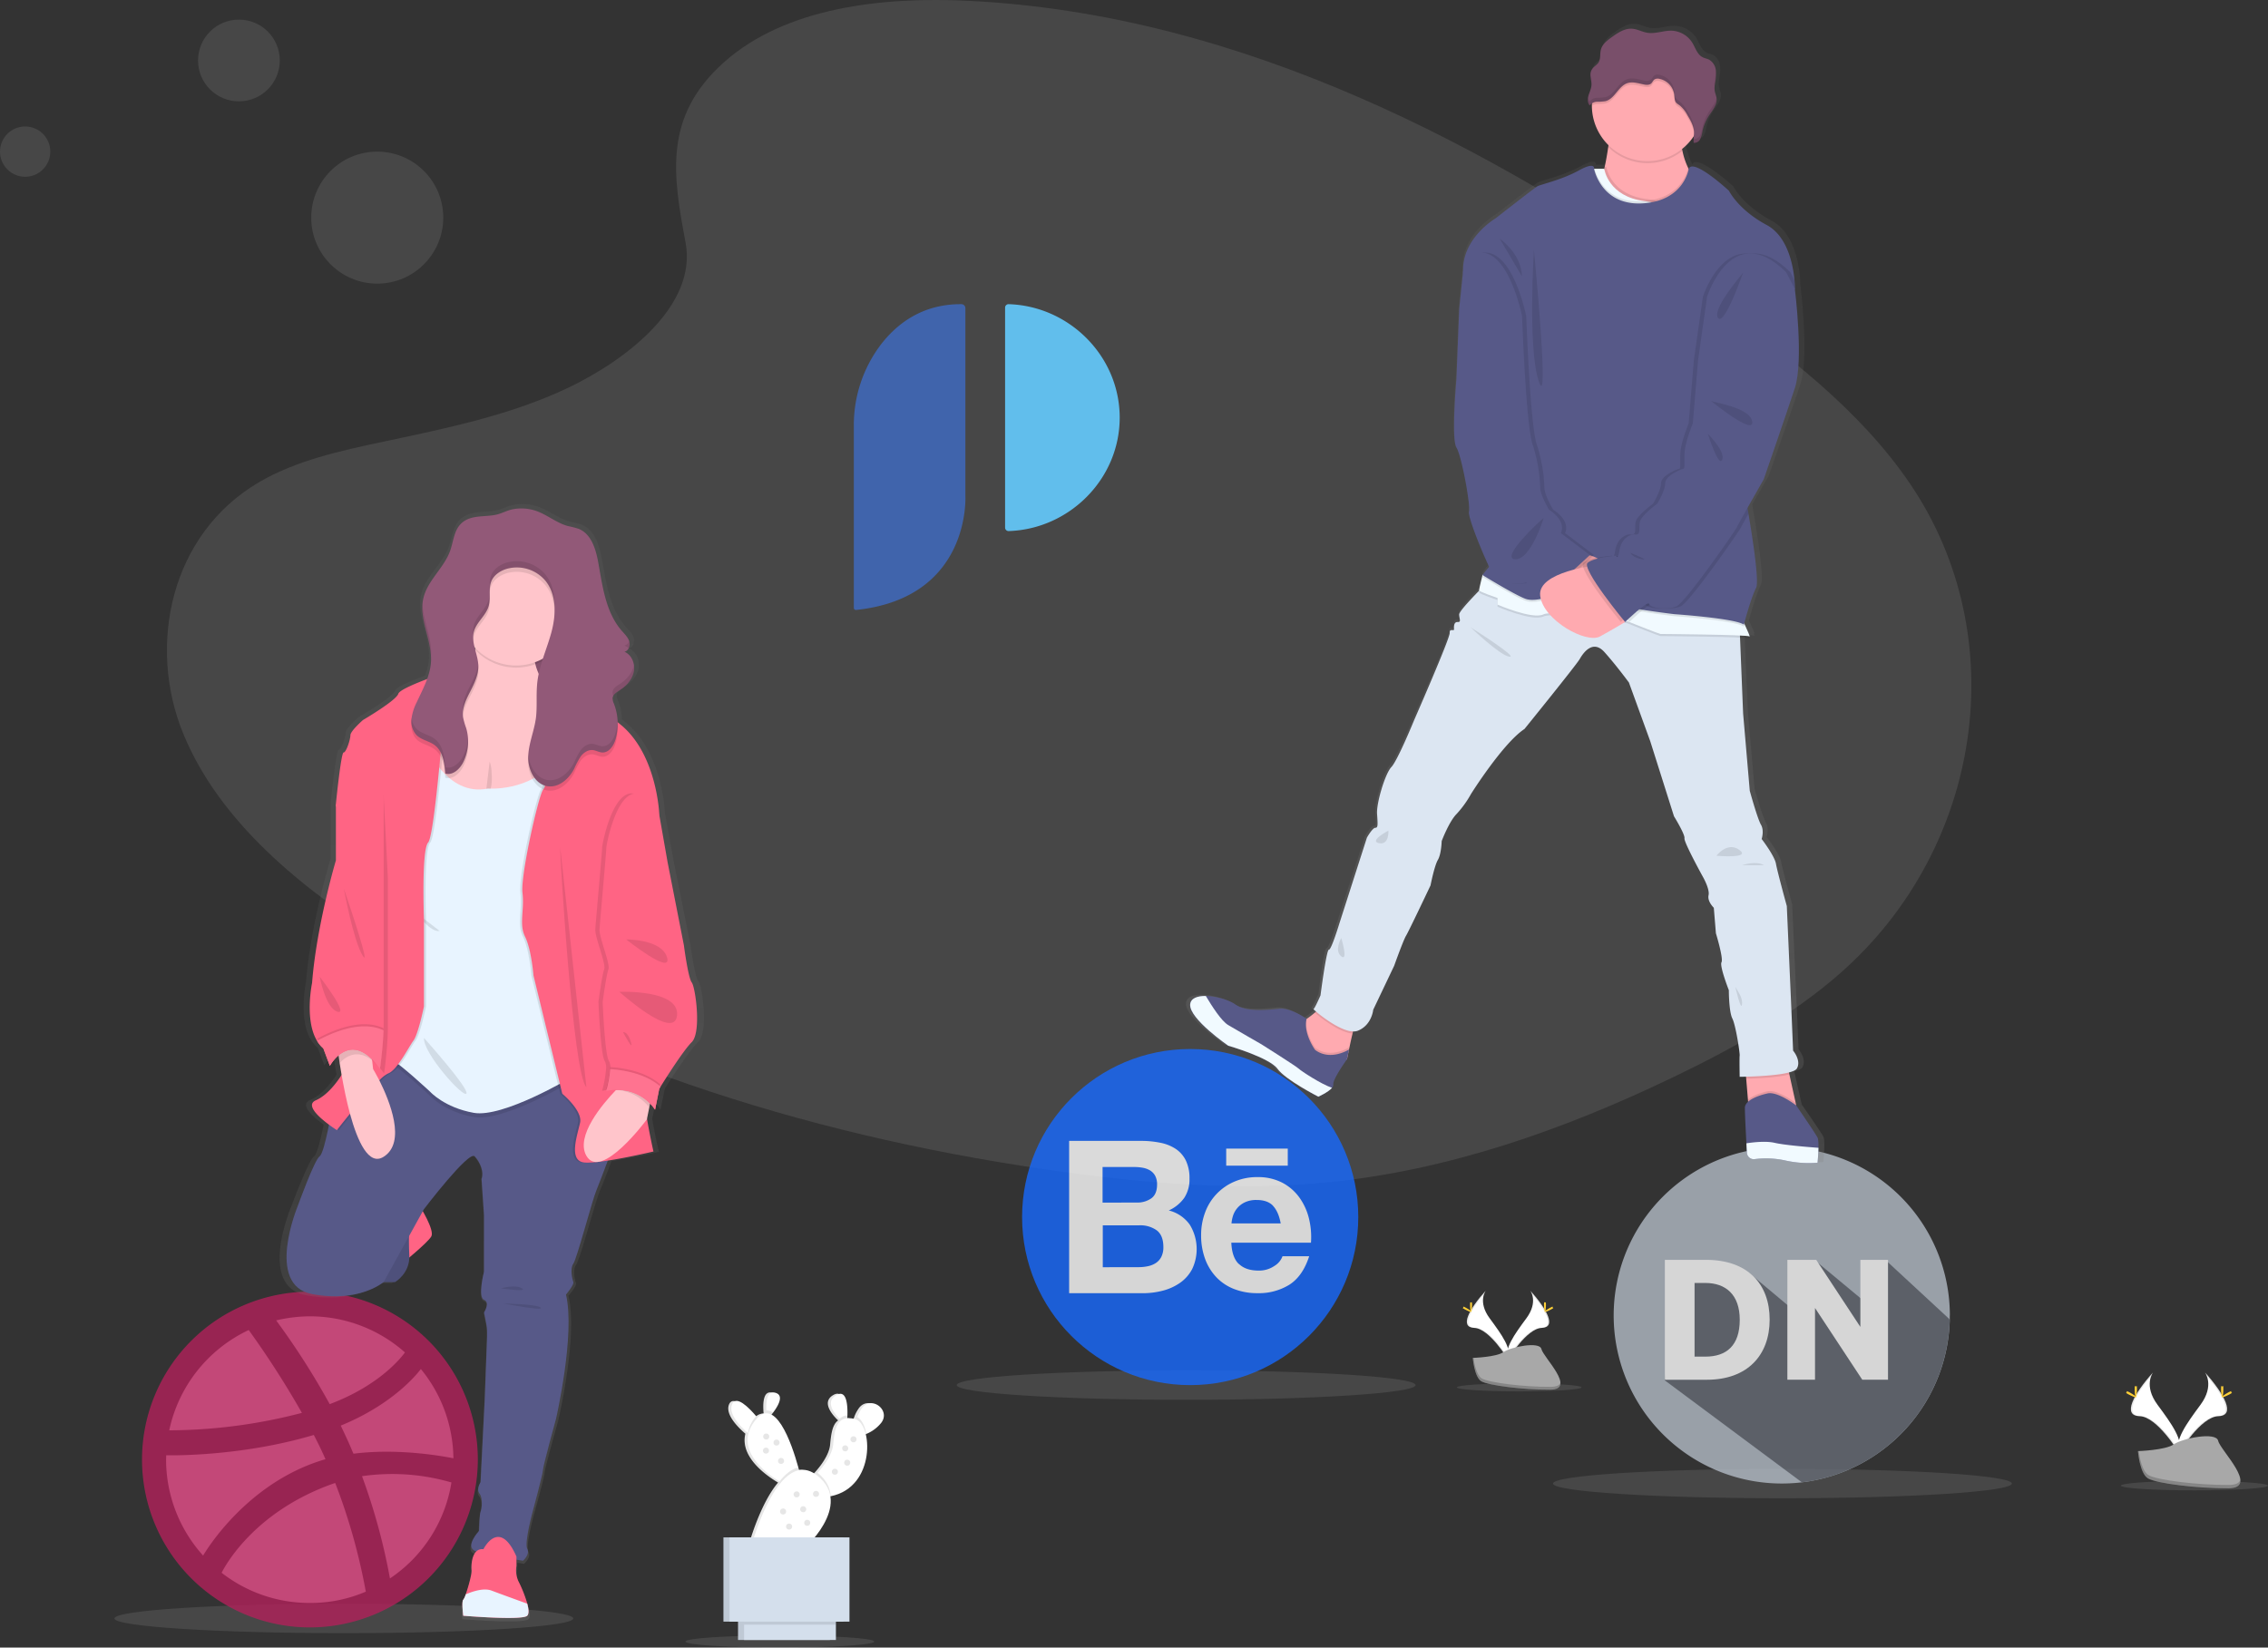 <svg id="fa60aa3c-ac5a-409e-a10f-995c3361be0f" data-name="Layer 1" xmlns="http://www.w3.org/2000/svg" xmlns:xlink="http://www.w3.org/1999/xlink" width="1082.11" height="786.29" viewBox="0 0 1082.11 786.29"><rect x="0" y="0" width="1082.11" height="786.29" fill="#333333" stroke="none"/><defs><linearGradient id="07756d6b-d697-4796-9cb8-0fec65eafa70" x1="293.6" y1="830.63" x2="293.6" y2="297.37" gradientUnits="userSpaceOnUse"><stop offset="0" stop-color="gray" stop-opacity="0.25"/><stop offset="0.54" stop-color="gray" stop-opacity="0.12"/><stop offset="1" stop-color="gray" stop-opacity="0.1"/></linearGradient><linearGradient id="a0f1360f-e8eb-433a-a965-b39294bc38a0" x1="777.12" y1="611.55" x2="777.12" y2="68.19" xlink:href="#07756d6b-d697-4796-9cb8-0fec65eafa70"/></defs><title>design community</title><path d="M404.43,86.52c29.22-26,75.07-31.33,116.8-29.26C652.32,63.77,770.65,127.06,873,198.65c37.06,25.91,73.54,53.84,97.59,89.53,49,72.64,34.44,173.29-33.64,233.13-23.17,20.37-51.25,36-80.08,49.81-51.26,24.61-106.57,44.36-164.74,50-41.49,4-83.49.75-124.73-4.84C452.17,600.63,339.06,566.07,244.26,507c-41.58-25.94-80.78-58.17-97.92-100.13s-6.17-95.11,36.29-119.94c17.56-10.27,38.56-14.91,59.11-19.26,30.26-6.41,61-12.73,88.31-25.76,28.2-13.46,61.59-39.5,56-69.29C380.07,140.6,375.26,112.52,404.43,86.52Z" transform="translate(-58.95 -56.86)" fill="#ffffff" opacity="0.1"/><ellipse cx="850.44" cy="707.99" rx="109.46" ry="7.02" fill="#ffffff" opacity="0.1"/><ellipse cx="565.93" cy="661.01" rx="109.46" ry="7.02" fill="#ffffff" opacity="0.1"/><ellipse cx="164.07" cy="772.37" rx="109.46" ry="7.02" fill="#ffffff" opacity="0.1"/><ellipse cx="372.07" cy="783.4" rx="45.04" ry="2.89" fill="#ffffff" opacity="0.1"/><ellipse cx="1047" cy="708.99" rx="35.1" ry="2.25" fill="#ffffff" opacity="0.1"/><ellipse cx="724.85" cy="662.1" rx="29.76" ry="1.91" fill="#ffffff" opacity="0.1"/><path d="M1111,711.85s4.7,6.15-2.16,15.43-12.54,17.11-10.25,22.89c0,0,10.37-17.23,18.8-17.47S1120.29,722.22,1111,711.85Z" transform="translate(-58.95 -56.86)" fill="#ffffff"/><path d="M1111,711.85a7.76,7.76,0,0,1,1,1.93c8.23,9.67,12.61,18.69,4.7,18.92-7.37.21-16.21,13.39-18.33,16.72a6.59,6.59,0,0,0,.25.75s10.37-17.23,18.8-17.47S1120.29,722.22,1111,711.85Z" transform="translate(-58.95 -56.86)" opacity="0.1"/><path d="M1119.75,719.68c0,2.17-.24,3.92-.54,3.92s-.54-1.75-.54-3.92.3-1.14.6-1.14S1119.75,717.52,1119.75,719.68Z" transform="translate(-58.95 -56.86)" fill="#ffd037"/><path d="M1122.75,722.27c-1.9,1-3.55,1.66-3.7,1.4s1.28-1.32,3.18-2.36,1.15-.28,1.29,0S1124.65,721.23,1122.75,722.27Z" transform="translate(-58.95 -56.86)" fill="#ffd037"/><path d="M1086.19,711.85s-4.7,6.15,2.17,15.43,12.53,17.11,10.24,22.89c0,0-10.36-17.23-18.8-17.47S1076.91,722.22,1086.19,711.85Z" transform="translate(-58.95 -56.86)" fill="#ffffff"/><path d="M1086.19,711.85a7.57,7.57,0,0,0-1,1.93c-8.23,9.67-12.62,18.69-4.71,18.92,7.37.21,16.22,13.39,18.33,16.72a6.59,6.59,0,0,1-.25.75s-10.36-17.23-18.8-17.47S1076.91,722.22,1086.19,711.85Z" transform="translate(-58.95 -56.86)" opacity="0.1"/><path d="M1077.45,719.68c0,2.17.24,3.92.54,3.92s.55-1.75.55-3.92-.31-1.14-.61-1.14S1077.45,717.52,1077.45,719.68Z" transform="translate(-58.95 -56.86)" fill="#ffd037"/><path d="M1074.45,722.27c1.9,1,3.56,1.66,3.7,1.4s-1.28-1.32-3.18-2.36-1.15-.28-1.29,0S1072.55,721.23,1074.45,722.27Z" transform="translate(-58.95 -56.86)" fill="#ffd037"/><path d="M1079,749.37s13.14-.4,17.1-3.22,20.21-6.19,21.2-1.67,19.74,22.49,4.91,22.61-34.47-2.31-38.43-4.71S1079,749.37,1079,749.37Z" transform="translate(-58.95 -56.86)" fill="#a8a8a8"/><path d="M1122.42,765.52c-14.83.12-34.47-2.31-38.42-4.72-3-1.83-4.21-8.41-4.61-11.45l-.44,0s.83,10.6,4.78,13,23.59,4.83,38.43,4.71c4.28,0,5.76-1.55,5.68-3.81C1127.24,764.64,1125.61,765.49,1122.42,765.52Z" transform="translate(-58.95 -56.86)" opacity="0.2"/><path d="M789.08,672.79s4,5.25-1.86,13.19-10.72,14.64-8.76,19.59c0,0,8.86-14.74,16.08-15S797,681.65,789.08,672.79Z" transform="translate(-58.95 -56.86)" fill="#ffffff"/><path d="M789.08,672.79a6.61,6.61,0,0,1,.82,1.65c7,8.27,10.79,16,4,16.18-6.3.18-13.87,11.46-15.68,14.31a5.39,5.39,0,0,0,.22.64s8.86-14.74,16.08-15S797,681.65,789.08,672.79Z" transform="translate(-58.95 -56.86)" opacity="0.1"/><path d="M796.55,679.49c0,1.85-.21,3.35-.46,3.35s-.47-1.5-.47-3.35.26-1,.52-1S796.55,677.64,796.55,679.49Z" transform="translate(-58.95 -56.86)" fill="#ffd037"/><path d="M799.12,681.7c-1.63.88-3,1.42-3.17,1.19s1.1-1.12,2.72-2,1-.24,1.11,0S800.74,680.81,799.12,681.7Z" transform="translate(-58.95 -56.86)" fill="#ffd037"/><path d="M767.84,672.79s-4,5.25,1.85,13.19,10.73,14.64,8.77,19.59c0,0-8.87-14.74-16.09-15S759.9,681.65,767.84,672.79Z" transform="translate(-58.95 -56.86)" fill="#ffffff"/><path d="M767.84,672.79a6.4,6.4,0,0,0-.83,1.65c-7,8.27-10.79,16-4,16.18,6.31.18,13.87,11.46,15.68,14.31-.06.21-.13.43-.21.64,0,0-8.87-14.74-16.09-15S759.9,681.65,767.84,672.79Z" transform="translate(-58.95 -56.86)" opacity="0.1"/><path d="M760.36,679.49c0,1.85.21,3.35.47,3.35s.46-1.5.46-3.35-.26-1-.52-1S760.36,677.64,760.36,679.49Z" transform="translate(-58.95 -56.86)" fill="#ffd037"/><path d="M757.8,681.7c1.62.88,3,1.42,3.16,1.19s-1.09-1.12-2.72-2-1-.24-1.11,0S756.17,680.81,757.8,681.7Z" transform="translate(-58.95 -56.86)" fill="#ffd037"/><path d="M761.64,704.89s11.24-.35,14.63-2.76,17.3-5.3,18.14-1.43,16.89,19.25,4.2,19.35-29.49-2-32.87-4S761.64,704.89,761.64,704.89Z" transform="translate(-58.95 -56.86)" fill="#a8a8a8"/><path d="M798.84,718.7c-12.7.11-29.5-2-32.88-4-2.57-1.57-3.6-7.2-3.94-9.8l-.38,0s.71,9.06,4.1,11.12,20.18,4.14,32.87,4c3.66,0,4.93-1.33,4.86-3.26C803,718,801.56,718.68,798.84,718.7Z" transform="translate(-58.95 -56.86)" opacity="0.2"/><g opacity="0.8"><path d="M206.73,678.63a74.78,74.78,0,1,1-74.81,74.8A74.75,74.75,0,0,1,206.73,678.63Z" transform="translate(-58.95 -56.86)" fill="#e74d89"/><path d="M206.73,833.51a80.11,80.11,0,1,1,80.2-80.14,80.21,80.21,0,0,1-80.2,80.14Zm67.61-69.17a100.91,100.91,0,0,0-42.67-3A292,292,0,0,1,245,810.14,68.06,68.06,0,0,0,274.34,764.34Zm-40.85,52.12a285.28,285.28,0,0,0-14.6-51.87,1.26,1.26,0,0,1-.44.12c-38.66,13.47-52.51,40.23-53.76,42.73a68.24,68.24,0,0,0,42,14.41,66.81,66.81,0,0,0,26.76-5.39Zm-77.63-17.23c1.56-2.63,20.36-33.7,55.7-45.17.87-.31,1.81-.56,2.69-.81-1.69-3.89-3.57-7.77-5.58-11.59-34.2,10.21-67.41,9.77-70.42,9.71,0,.69-.06,1.38-.06,2.06a68.4,68.4,0,0,0,17.67,45.8Zm-16.17-59.77A253.2,253.2,0,0,0,203,731.13a438.41,438.41,0,0,0-25.38-39.54A68.66,68.66,0,0,0,139.69,739.46Zm51-52.5a359.84,359.84,0,0,1,25.57,40c24.37-9.14,34.64-22.93,35.9-24.68a68.29,68.29,0,0,0-45.43-17.23A71.19,71.19,0,0,0,190.69,687Zm69.05,23.24c-1.44,1.95-12.91,16.67-38.22,27,1.56,3.26,3.13,6.58,4.57,9.9.5,1.19,1,2.38,1.51,3.51,22.8-2.89,45.42,1.75,47.68,2.19a68.22,68.22,0,0,0-15.54-42.61Z" transform="translate(-58.95 -56.86)" fill="#b2215a"/></g><path d="M392.18,525.16c-1.81-2.27-3.87-17.88-3.87-17.88l-8-39.78-4.14-22.92s-1-28.95-19.12-43.31l-1.41-1.11c0-.26,0-.51,0-.77v0h0a26.26,26.26,0,0,0-1.81-8.15,5.78,5.78,0,0,1-.65-2.73,2.78,2.78,0,0,1,.36-1.06h0a8.9,8.9,0,0,1,3.26-2.74c3.29-2,6.09-5.15,6.85-8.88a2.17,2.17,0,0,1,0-.25c0-.16,0-.33.07-.5s0-.18,0-.28a4.53,4.53,0,0,0,0-.52v-.22c0-.2,0-.41,0-.62a.57.57,0,0,1,0-.13c0-.23-.05-.47-.09-.7v-.05h0a8.09,8.09,0,0,0-4.64-6.28,3,3,0,0,0,2.05-1.71h0a3.94,3.94,0,0,0,.29-.77v0a3.9,3.9,0,0,0,.13-.76s0-.08,0-.12a4.85,4.85,0,0,0,0-.66c0-.07,0-.14,0-.21a4.4,4.4,0,0,0-.14-.65,1,1,0,0,0,0-.17l-.06-.14h0c-.67-1.92-2.26-3.4-3.63-4.94-7.9-8.85-9.43-21.3-11.58-32.84-1.19-6.4-3.44-13.69-9.64-16.12a48,48,0,0,0-5.34-1.36c-5.5-1.46-10-5.3-15.38-7.18a23.22,23.22,0,0,0-11.31-.95c-2.89.48-5.31,1.9-8.1,2.57-6,1.47-13.28-.17-18,4.68-3.31,3.37-3.57,8.51-5.2,12.9C270,326,262,331.93,259.93,340.4c-1.33,5.46.05,11,1.5,16.49a60.32,60.32,0,0,1,2.2,11.3,25.49,25.49,0,0,1,0,2.9,28.16,28.16,0,0,1-1.89,8.22c-6.76,2.5-13.75,5.45-14.27,7.11-1,3.27-17.32,12.59-17.32,12.59s-6.2,5.29-6.2,7.3-2.06,8.31-3.36,8.31-3.87,25.43-3.87,25.43v26.44s-9.55,31.22-11.75,58.92c0,0-3.86,17.69,2.44,27.84a14.2,14.2,0,0,0,3.11,3.63l3.22,8.41a19.87,19.87,0,0,1,4.26-5c.16,1.05.34,2.28.56,3.65.27,1.72.59,3.67,1,5.76-2,3.13-6.83,9.68-12.63,12.13-5.36,2.26,1.62,8.24,6.44,11.73-1.28,6.37-3.13,14.19-4.63,15.21-2.59,1.76-10.85,23.92-10.85,23.92s-16.27,38,7.11,42.3,35.3-5.79,35.3-5.79h5.6s6.81-3.84,7-11.78c3.81-3.14,9.66-8.12,10.85-10.13s-2.09-8.55-4.17-12.12l.55-1s22.23-28.45,25.07-25.43,4.65,7.8,3.36,10.83L289.78,637v27.19s-3.19,12.34,0,13.6,0,6,0,6,1.19,5.54,1.41,7.3a67.44,67.44,0,0,1,0,6.8l-1.07,27.2-2.07,40.28s-2.32,3.28-.51,5.54,1,7.56.51,8.56-.77,9.32-.77,9.32-7.5,7.8-1.55,9.82l.23.07c-2.46,2.28-2.49,7.41-2.3,9s-1.58,8-2.91,11.63a9,9,0,0,1-1.22,2.59c-.91.64,0,7.69,0,7.69s29.06,2.39,31.52,0c1-.93.75-3.19.05-5.8a60,60,0,0,0-4.44-10.95c-1.69-3.14-.9-7.17-.9-7.17v-3c1.95.31,3.22.49,3.22.49s3.62-3,2.07-5.79S313.89,779,313.89,779s4.91-17.63,4.91-19.39,6.46-24.67,6.46-24.67,9.56-40.54,4.91-59.68c0,0,4.13-4.78,3.61-6s-1.72-6.55.05-8.81,9.26-30.47,11.33-35.25c.95-2.21,3.33-8.31,5.61-14.26,10.29-1.54,22.55-4.38,22.55-4.38s-1.83-7.79-3.19-15.75l1.12-5.47.4-1.89a17.7,17.7,0,0,1,2.45,3l2.06-10.07s.23-.35.62-1c2.41-3.77,11.19-17.32,15.4-21.43C397.09,549.08,394,527.42,392.18,525.16Z" transform="translate(-58.95 -56.86)" fill="url(#07756d6b-d697-4796-9cb8-0fec65eafa70)"/><rect x="242.04" y="299.83" width="28.5" height="32" fill="#925978"/><rect x="242.04" y="299.83" width="28.5" height="32" opacity="0.1"/><path d="M259.23,632.44s7.25,11.5,5.5,14.5S251,659.69,251,659.69l-3.54-24Z" transform="translate(-58.95 -56.86)" fill="#ff6484"/><path d="M236.73,669.44l5.29-.75h5.42s7.2-4.14,6.79-12.75,0-17,0-17Z" transform="translate(-58.95 -56.86)" fill="#575988"/><path d="M236.73,669.44l5.29-.75h5.42s7.2-4.14,6.79-12.75,0-17,0-17Z" transform="translate(-58.95 -56.86)" opacity="0.1"/><path d="M247.44,552.19l-30,33s-3.5,21.75-6,23.5S201,632.44,201,632.44s-15.73,37.75,6.88,42S242,668.69,242,668.69l19.2-34.75s21.51-28.25,24.26-25.25,4.5,7.75,3.25,10.75l1.17,17.25v27s-3.08,12.25,0,13.5,0,6,0,6,1.16,5.5,1.37,7.25,0,6.75,0,6.75l-1,27-2,40s-2.25,3.25-.5,5.5,1,7.5.5,8.5-.75,9.25-.75,9.25-7.25,7.75-1.5,9.75,22.5,4.5,22.5,4.5,3.5-3,2-5.75,2.75-18.25,2.75-18.25,4.75-17.5,4.75-19.25,6.25-24.5,6.25-24.5,9.25-40.25,4.75-59.25c0,0,4-4.75,3.5-6s-1.67-6.5,0-8.75,9-30.25,11-35S354,597.19,354,597.19v-42.5Z" transform="translate(-58.95 -56.86)" fill="#575988"/><path d="M337,401.44l-17.26,32.61-4.55,8.58-.69,1.31L270,445.69s-1.27-2.81-3.07-7.17c-3.11-7.55-7.81-19.77-10.18-30.08a61.86,61.86,0,0,1-1.3-7.49c-.66-6.24.34-10.69,4.34-11.07a7.84,7.84,0,0,1,3,.31,22.72,22.72,0,0,0,8.58.83c10.56-1.28,13.65-12.43,14.17-22.91,0-.74.07-1.48.08-2.21,0-2.27,0-4.47-.15-6.49a91,91,0,0,0-1.18-10.22,43.42,43.42,0,0,1,8.26-3.05c8.44-2.16,20.33-2.1,20.49,15.3a55.79,55.79,0,0,0,1.14,11.48,25.91,25.91,0,0,0,2.15,6.21c2.93,5.63,7,6.24,8.91,6.17a5,5,0,0,0,1.05-.11Z" transform="translate(-58.95 -56.86)" fill="#ffc5cb"/><path d="M292.58,420.32a16.78,16.78,0,0,1,.93,5.51,25,25,0,0,1-.14,5.93,8.41,8.41,0,0,1-2.78,5.13" transform="translate(-58.95 -56.86)" opacity="0.1"/><circle cx="246.22" cy="291.85" r="26.75" opacity="0.1"/><path d="M331.91,347.71a26.74,26.74,0,0,1-46.35,18.19,9.32,9.32,0,0,1-.66-.75,26.74,26.74,0,1,1,47-17.44Z" transform="translate(-58.95 -56.86)" fill="#ffc5cb"/><path d="M262.23,414.44s9.5,24.75,29.5,20.75c0,0,20.19,1.58,31.75-13.25s12.25,85,12.25,85l-4.5,66.25S299,592.44,285,589.94s-20.75-10-20.75-10-14.75-13.75-18.75-15.5,1.75-87,1.75-87l4.75-32Z" transform="translate(-58.95 -56.86)" opacity="0.1"/><path d="M262.23,412.44s9.5,24.75,29.5,20.75c0,0,20.19,1.58,31.75-13.25s12.25,85,12.25,85l-4.5,66.25S299,590.44,285,587.94s-20.75-10-20.75-10-14.75-13.75-18.75-15.5,1.75-87,1.75-87l4.75-32Z" transform="translate(-58.95 -56.86)" fill="#e8f4ff"/><path d="M261.23,552.19s21.5,24,20.25,26.5S260.73,559.44,261.23,552.19Z" transform="translate(-58.95 -56.86)" opacity="0.1"/><path d="M257.53,492.51s6.87,9.6,11.17,8.6" transform="translate(-58.95 -56.86)" opacity="0.1"/><path d="M272.38,390.19s0,.29-.07.83c-.23,3.07-1.09,14.2-2.25,26.6-.65,7-1.39,14.34-2.15,20.9-1.24,10.67-2.56,19.21-3.68,20.42-3.25,3.5-2,36.5-2,36.5v41.75s-2.74,13.25-5,16.25-7.78,14.25-12.2,15.75a15.47,15.47,0,0,0-4.13,3.29c-4,4-9.66,10.67-14,15.93-3.58,4.39-6.23,7.78-6.23,7.78s-17.5-11-10-14.25c5.61-2.43,10.25-8.93,12.22-12,.67-1,1-1.71,1-1.71a46.31,46.31,0,0,1,1.59-6.88,23.41,23.41,0,0,1,2.77-6,6.84,6.84,0,0,1,4.14-3.13c6.5-1.25,9.75-63,9.75-63l-20-43.64-2-4.36s2.5-25.25,3.75-25.25,3.25-6.25,3.25-8.25,6-7.25,6-7.25S249,391.19,250,387.94c.53-1.71,7.8-4.8,14.57-7.34,6.08-2.28,11.75-4.12,11.75-4.12C279.63,381.52,272.38,390.19,272.38,390.19Z" transform="translate(-58.95 -56.86)" opacity="0.1"/><path d="M271.38,390.19s0,.29-.07.83c-.23,3.07-1.09,14.2-2.25,26.6-.65,7-1.39,14.34-2.15,20.9-1.24,10.67-2.56,19.21-3.68,20.42-3.25,3.5-2,36.5-2,36.5v41.75s-2.74,13.25-5,16.25-7.78,14.25-12.2,15.75a15.47,15.47,0,0,0-4.13,3.29c-4,4-9.66,10.67-14,15.93-3.58,4.39-6.23,7.78-6.23,7.78s-17.5-11-10-14.25c5.61-2.43,10.25-8.93,12.22-12,.67-1,1-1.71,1-1.71a46.31,46.31,0,0,1,1.59-6.88,23.41,23.41,0,0,1,2.77-6,6.84,6.84,0,0,1,4.14-3.13c6.5-1.25,9.75-63,9.75-63l-20-43.64-2-4.36s2.5-25.25,3.75-25.25,3.25-6.25,3.25-8.25,6-7.25,6-7.25S248,391.19,249,387.94c.53-1.71,7.8-4.8,14.57-7.34,6.08-2.28,11.75-4.12,11.75-4.12C278.63,381.52,271.38,390.19,271.38,390.19Z" transform="translate(-58.95 -56.86)" fill="#ff6484"/><path d="M370.82,447.63l-21.59,25.31s18.75,97.25,16.5,101.75a3.89,3.89,0,0,0-.33,1.18,29.88,29.88,0,0,0,.13,7c.26,2.45.66,5.17,1.11,7.88,1.32,7.9,3.09,15.64,3.09,15.64s-25.25,6-33,5.25-3.25-13.25-2-19-8.5-13.8-8.5-13.8l-13.75-56.45s-1-12.5-4-18.5-.25-12.5-1.25-21c-.71-6.06,3.65-27.72,6.94-40.31,1.25-4.79,2.35-8.26,3-9.07a.63.63,0,0,1,.1-.12c2-1.75,0-12,0-12s4.75-27,4.25-29.25c-.28-1.28,1.29-4.42,2.7-6.89,1.07-1.87,2.05-3.36,2.05-3.36s9.67,6.13,26.25,19.53l1.5,1.22c17.5,14.25,18.5,43,18.5,43Z" transform="translate(-58.95 -56.86)" opacity="0.1"/><path d="M371.82,447.63l-21.59,25.31s18.75,97.25,16.5,101.75a3.89,3.89,0,0,0-.33,1.18,29.88,29.88,0,0,0,.13,7c.26,2.45.66,5.17,1.11,7.88,1.32,7.9,3.09,15.64,3.09,15.64s-25.25,6-33,5.25-3.25-13.25-2-19-8.5-13.8-8.5-13.8l-13.75-56.45s-1-12.5-4-18.5-.25-12.5-1.25-21c-.71-6.06,3.65-27.72,6.94-40.31,1.25-4.79,2.35-8.26,3-9.07a.63.63,0,0,1,.1-.12c2-1.75,0-12,0-12s4.75-27,4.25-29.25c-.28-1.28,1.29-4.42,2.7-6.89,1.07-1.87,2.05-3.36,2.05-3.36s9.67,6.13,26.25,19.53l1.5,1.22c17.5,14.25,18.5,43,18.5,43Z" transform="translate(-58.95 -56.86)" fill="#ff6484"/><path d="M326.23,461.19c-.25,2,6,108.25,12.5,114.5Z" transform="translate(-58.95 -56.86)" opacity="0.1"/><path d="M241.94,608.94c-7,4.4-12.34-7.18-16-20.53-1.71-6.27-3-12.93-4-18.51-.37-2.08-.68-4-.94-5.72-.69-4.46-1-7.38-1-7.38l7.36-1.48,8.14-1.63,1,9.19.47,4.17s1.28,2.12,3,5.43C244.8,582.16,253,602.05,241.94,608.94Z" transform="translate(-58.95 -56.86)" fill="#ffc5cb"/><path d="M370.48,576.74l-1.75,8.63-1.09,5.43-.06.27s-21.85,29.62-28.85,17.37c-5.35-9.36,7.7-24.71,14.14-31.42,2-2.08,3.36-3.33,3.36-3.33l10.17,2.18Z" transform="translate(-58.95 -56.86)" fill="#ffc5cb"/><path d="M310.48,827.94c-2.38,2.37-30.5,0-30.5,0s-.88-7,0-7.63a8.79,8.79,0,0,0,1.18-2.58c1.29-3.65,3-10,2.82-11.54-.25-2.12-.12-10.62,5.62-10,0,0,7.5-15.25,15.76,3.5v4.5a12.49,12.49,0,0,0,.87,7.12,60.62,60.62,0,0,1,4.3,10.87C311.21,824.77,311.41,827,310.48,827.94Z" transform="translate(-58.95 -56.86)" fill="#ff6484"/><path d="M310.48,827.94c-2.38,2.37-30.5,0-30.5,0s-.88-7,0-7.63a8.79,8.79,0,0,0,1.18-2.58c3.72-1.59,8.78-3.13,12.32-1.79,4.47,1.7,12.72,4.68,17,6.24C311.21,824.77,311.41,827,310.48,827.94Z" transform="translate(-58.95 -56.86)" fill="#e8f4ff"/><path d="M285.48,368.11c.71,2.86,1.69,5.75,1.73,8.67.06,4-1.67,7.86-3.51,11.46-2.1,4.12-4.47,8.54-3.77,13.11a38.55,38.55,0,0,0,1.49,5.1A22.39,22.39,0,0,1,280,422.57c-1.64,3.31-5,6.51-8.59,5.44-.27-3.53-.71-7.38-2.38-10.39a9.92,9.92,0,0,0-2.67-3.14c-2.6-2-6.19-2.42-8.55-4.68a7.18,7.18,0,0,1-1.11-1.36A10.44,10.44,0,0,1,255.3,402c0-.34.07-.68.13-1a27.06,27.06,0,0,1,2.42-7c.62-1.34,1.27-2.68,1.92-4a63.17,63.17,0,0,0,3.78-9.28c6.08-2.28,11.75-4.12,11.75-4.12,3.33,5-3.92,13.71-3.92,13.71s0,.29-.07.83C281.87,389.74,285,378.59,285.48,368.11Z" transform="translate(-58.95 -56.86)" opacity="0.1"/><path d="M300.46,330.49c-2.92.93-5.71,2.79-7,5.59-1.38,3.1-.67,6.68-1,10.06a12.63,12.63,0,0,1-.42,2.19c-1.24,4.15-5.13,7.08-6.66,11.08-.11.3-.21.6-.3.92a11.71,11.71,0,0,0-.21,4.82,26.73,26.73,0,1,1,33.9,5.58c1.13-3.37,2.32-6.73,3.24-10.17,2.16-8.09,2.53-17.44-2.56-24.09A17.81,17.81,0,0,0,300.46,330.49Z" transform="translate(-58.95 -56.86)" opacity="0.1"/><path d="M352.7,411.46c-.88,3.19-3.12,6.69-6.42,6.54-1.57-.07-3-1-4.57-1.15-2.23-.2-4.34,1.24-5.68,3a40.66,40.66,0,0,0-3.16,5.94c-2.46,4.78-7.28,9.08-12.6,8.33l-.55-.1a8.17,8.17,0,0,1-1.59-.49c-4.77-2-7.35-8.14-7.18-13.57.2-6.19,2.79-12.05,3.64-18.19.79-5.66.07-11.43.68-17.11a41.78,41.78,0,0,1,1-5.56c2.93,5.63,7,6.24,8.91,6.17,1.07-1.87,2.05-3.36,2.05-3.36s9.67,6.13,26.25,19.53A26.72,26.72,0,0,1,352.7,411.46Z" transform="translate(-58.95 -56.86)" opacity="0.1"/><path d="M315,300.77c5.19,1.87,9.56,5.68,14.88,7.13a45.07,45.07,0,0,1,5.17,1.34c6,2.41,8.18,9.65,9.33,16,2.07,11.46,3.56,23.82,11.2,32.61,1.36,1.56,2.94,3.06,3.57,5s-.22,4.62-2.25,5.05c3.48,1.47,5.19,5.77,4.46,9.48s-3.44,6.77-6.63,8.81c-1.49,1-3.29,2-3.49,3.76a5.86,5.86,0,0,0,.63,2.72,26.87,26.87,0,0,1,.85,16.74c-.88,3.18-3.12,6.69-6.42,6.54-1.57-.07-3-1-4.56-1.15-2.24-.2-4.34,1.24-5.69,3a40.16,40.16,0,0,0-3.16,5.94c-2.45,4.78-7.27,9.08-12.6,8.33-6.13-.87-9.51-8-9.32-14.16s2.8-12.05,3.65-18.19c.78-5.66.06-11.43.68-17.11.9-8.32,4.61-16.05,6.77-24.13s2.52-17.44-2.57-24.09a17.8,17.8,0,0,0-19-6c-2.93.93-5.71,2.79-7,5.59-1.68,3.78-.25,8.28-1.43,12.25-1.33,4.46-5.73,7.52-7,12-1.48,5.39,2,10.87,2.1,16.45.06,4-1.67,7.86-3.5,11.46-2.11,4.12-4.48,8.54-3.77,13.11a38.5,38.5,0,0,0,1.48,5.1A22.44,22.44,0,0,1,280,420.57c-1.64,3.31-5.06,6.51-8.59,5.44-.39-4.95-1.09-10.53-5.05-13.53-2.61-2-6.2-2.42-8.56-4.69a9.66,9.66,0,0,1-2.53-7.82,24.46,24.46,0,0,1,2.55-8.06c2.87-6.2,6.36-12.38,6.76-19.2.6-10.29-6-20.43-3.6-30.47,2-8.4,9.76-14.29,12.7-22.41,1.57-4.36,1.82-9.47,5-12.82,4.6-4.81,11.63-3.18,17.45-4.63,2.7-.68,5-2.08,7.84-2.55A21.64,21.64,0,0,1,315,300.77Z" transform="translate(-58.95 -56.86)" fill="#925978"/><path d="M244,514.17s0,22.5,0,32.5c0,1.34,0,2.73-.08,4.13-.34,9-1.71,18.37-1.71,18.37a30.16,30.16,0,0,0-5.72-6.29c-4.79-3.77-8.87-3.29-11.94-1.57a15,15,0,0,0-3.56,2.87c-.69-4.46-1-7.38-1-7.38l7.36-1.48a6.84,6.84,0,0,1,4.14-3.13c6.5-1.25,9.75-63,9.75-63l-20-43.64v-2.13L228,432.67c11.25-9.75,14,4.25,14,4.25s2,38,2,39S244,514.17,244,514.17Z" transform="translate(-58.95 -56.86)" opacity="0.1"/><path d="M242,511.94s0,22.5,0,32.5c0,1.34,0,2.73-.08,4.13-.34,9-1.71,18.37-1.71,18.37-14-19.75-23.88-1.4-23.88-1.4l-3.12-8.35a14.08,14.08,0,0,1-3-3.6c-6.09-10.08-2.36-27.65-2.36-27.65,2.13-27.5,11.37-58.5,11.37-58.5V441.19L226,430.44c11.25-9.75,16,4.25,16,4.25s0,38,0,39S242,511.94,242,511.94Z" transform="translate(-58.95 -56.86)" fill="#ff6484"/><path d="M241.94,547.57c-.34,9-1.71,18.37-1.71,18.37-14-19.75-23.88-1.4-23.88-1.4l-3.12-8.35a14.08,14.08,0,0,1-3-3.6C216.75,549,231.12,542.38,241.94,547.57Z" transform="translate(-58.95 -56.86)" opacity="0.1"/><path d="M241.94,548.57c-.34,9-1.71,18.37-1.71,18.37-14-19.75-23.88-1.4-23.88-1.4l-3.12-8.35a14.08,14.08,0,0,1-3-3.6C216.75,550,231.12,543.38,241.94,548.57Z" transform="translate(-58.95 -56.86)" fill="#ff6484"/><path d="M241.94,548.57c-.34,9-1.71,18.37-1.71,18.37-14-19.75-23.88-1.4-23.88-1.4l-3.12-8.35a14.08,14.08,0,0,1-3-3.6C216.75,550,231.12,543.38,241.94,548.57Z" transform="translate(-58.95 -56.86)" fill="#fff" opacity="0.1"/><path d="M223,480.94s4.5,24.75,9,32S223,480.94,223,480.94Z" transform="translate(-58.95 -56.86)" opacity="0.1"/><path d="M211.48,522.94s2.75,15,8.5,16.75S211.48,522.94,211.48,522.94Z" transform="translate(-58.95 -56.86)" opacity="0.1"/><path d="M366.4,575.87l4.08.87-1.75,8.63a19.89,19.89,0,0,0-2.2-2.45,21.46,21.46,0,0,0-13.66-5.9,26.2,26.2,0,0,0-6.64.42,56.12,56.12,0,0,0,1.88-10.39,6.71,6.71,0,0,0-.63-3.86c-2-2.75-3-28.25-3-28.25s1.75-13,2.75-15.5-4.5-15.28-4.25-19.14,3.25-37.11,3.25-38.86,6.5-36,20-23l5.25,7.25.34,1.94-21.59,25.31s18.75,97.25,16.5,101.75A3.89,3.89,0,0,0,366.4,575.87Z" transform="translate(-58.95 -56.86)" opacity="0.1"/><path d="M389,554.19c-4.08,4.08-12.57,17.54-14.9,21.28l-.6,1-2,10s-7-12-23.25-9a56.12,56.12,0,0,0,1.88-10.39,6.71,6.71,0,0,0-.63-3.86c-2-2.75-3-28.25-3-28.25s1.75-13,2.75-15.5-4.5-15.28-4.25-19.14,3.25-37.11,3.25-38.86,6.5-36,20-23l5.25,7.25,4,22.75,7.75,39.5s2,15.5,3.75,17.75S393.73,549.44,389,554.19Z" transform="translate(-58.95 -56.86)" fill="#ff6484"/><path d="M374.08,574.47l-.6,1-2,10s-7-12-23.25-9a56.12,56.12,0,0,0,1.88-10.39C355.68,566.43,366.9,568,374.08,574.47Z" transform="translate(-58.95 -56.86)" opacity="0.1"/><path d="M374.08,575.47l-.6,1-2,10s-7-12-23.25-9a56.12,56.12,0,0,0,1.88-10.39C355.68,567.43,366.9,569,374.08,575.47Z" transform="translate(-58.95 -56.86)" fill="#ff6484"/><path d="M374.08,575.47l-.6,1-2,10s-7-12-23.25-9a56.12,56.12,0,0,0,1.88-10.39C355.68,567.43,366.9,569,374.08,575.47Z" transform="translate(-58.95 -56.86)" fill="#fff" opacity="0.1"/><path d="M357.73,505.19s17-.21,19.5,8.64S357.73,505.19,357.73,505.19Z" transform="translate(-58.95 -56.86)" opacity="0.1"/><path d="M354.48,530.19s28.75-1.25,27.5,11.25S354.48,530.19,354.48,530.19Z" transform="translate(-58.95 -56.86)" opacity="0.1"/><path d="M356.23,549.44s2.25-.5,3.75,4.75S356.23,549.44,356.23,549.44Z" transform="translate(-58.95 -56.86)" opacity="0.1"/><path d="M298,671.69s6.85-2,10,0S298,671.69,298,671.69Z" transform="translate(-58.95 -56.86)" opacity="0.1"/><path d="M299.23,678.94s16.25.25,17.75,2S299.23,678.94,299.23,678.94Z" transform="translate(-58.95 -56.86)" opacity="0.1"/><g opacity="0.1"><path d="M264.62,369.71c.48-8.18-3.55-16.25-4.05-24.26-.52,8.08,3.58,16.22,4,24.46A1.5,1.5,0,0,0,264.62,369.71Z" transform="translate(-58.95 -56.86)"/><path d="M283.71,383.23c-2.08,4.06-4.4,8.4-3.8,12.91.43-3.43,2.19-6.75,3.8-9.9,1.83-3.6,3.56-7.42,3.51-11.46q0-.66-.09-1.32C286.78,376.88,285.28,380.14,283.71,383.23Z" transform="translate(-58.95 -56.86)"/><path d="M356.88,364.94a6.58,6.58,0,0,1,2,1.32,4.7,4.7,0,0,0,.26-3.36s0-.09-.05-.14A3.07,3.07,0,0,1,356.88,364.94Z" transform="translate(-58.95 -56.86)"/><path d="M280,417.56c-1.64,3.31-5.06,6.51-8.59,5.44-.39-4.95-1.09-10.53-5.05-13.53-2.61-2-6.2-2.42-8.55-4.68a8.79,8.79,0,0,1-2.48-5.3c0,.16-.05.32-.06.48a9.63,9.63,0,0,0,2.54,7.82c2.35,2.27,5.94,2.72,8.55,4.69,4,3,4.66,8.58,5.05,13.53,3.53,1.07,6.95-2.13,8.59-5.44a22.42,22.42,0,0,0,2.21-11.31A22.2,22.2,0,0,1,280,417.56Z" transform="translate(-58.95 -56.86)"/><path d="M361.34,374.42c-.73,3.7-3.44,6.77-6.62,8.81-1.5,1-3.3,2-3.5,3.76a4.35,4.35,0,0,0,.34,2,8.77,8.77,0,0,1,3.16-2.72c3.18-2,5.89-5.11,6.62-8.81a9.1,9.1,0,0,0,0-3.25A2,2,0,0,1,361.34,374.42Z" transform="translate(-58.95 -56.86)"/><path d="M352.7,406.45c-.88,3.18-3.11,6.69-6.42,6.54-1.57-.07-3-1-4.56-1.15-2.24-.2-4.34,1.24-5.69,3a39.67,39.67,0,0,0-3.15,5.94c-2.46,4.78-7.28,9.08-12.6,8.33s-8.73-6.48-9.25-12.09c0,.31-.07.62-.07.94-.2,6.19,3.18,13.29,9.32,14.16,5.32.75,10.14-3.55,12.6-8.33a39.19,39.19,0,0,1,3.15-5.94c1.35-1.79,3.45-3.23,5.69-3,1.56.15,3,1.08,4.56,1.15,3.31.15,5.54-3.36,6.42-6.54a26.38,26.38,0,0,0,.89-8.66A26.4,26.4,0,0,1,352.7,406.45Z" transform="translate(-58.95 -56.86)"/><path d="M319.48,334.47a21,21,0,0,1,4,12c.26-5.44-.76-10.8-4-15.06a17.8,17.8,0,0,0-19-6c-2.93.93-5.71,2.79-7,5.59-1.69,3.78-.26,8.29-1.44,12.25-1.33,4.46-5.73,7.52-7,12a11.48,11.48,0,0,0-.26,4.4,10,10,0,0,1,.26-1.39c1.23-4.48,5.63-7.54,7-12,1.18-4-.25-8.47,1.44-12.25,1.25-2.8,4-4.66,7-5.59A17.8,17.8,0,0,1,319.48,334.47Z" transform="translate(-58.95 -56.86)"/></g><g opacity="0.8"><circle id="c40b9370-e8cf-4f46-b0aa-8f4512275a8b" data-name="background" cx="567.86" cy="580.82" r="80.2" fill="#1769ff"/><path id="2e22f7a4-7c1b-458a-b567-b65e93177032" data-name="behance" d="M603.26,601.33a45.34,45.34,0,0,1,9.47.92,20.33,20.33,0,0,1,7.33,3,14.06,14.06,0,0,1,4.73,5.55,19.38,19.38,0,0,1,1.69,8.56,16,16,0,0,1-2.5,9.16,18.15,18.15,0,0,1-7.38,6,17.51,17.51,0,0,1,10,6.77,22.22,22.22,0,0,1,1.17,21.18,18.42,18.42,0,0,1-5.75,6.56,25.52,25.52,0,0,1-8.25,3.77,37.64,37.64,0,0,1-9.51,1.22H569.06V601.33Zm-2,29.42a11.52,11.52,0,0,0,7-2q2.76-2,2.75-6.62a8.47,8.47,0,0,0-.92-4.17,6.8,6.8,0,0,0-2.44-2.55,10.4,10.4,0,0,0-3.51-1.27,23.74,23.74,0,0,0-4.13-.35h-15v17Zm.92,30.84a21.1,21.1,0,0,0,4.48-.46,10.89,10.89,0,0,0,3.76-1.52,7.69,7.69,0,0,0,2.6-2.9,10.08,10.08,0,0,0,1-4.69c0-3.72-1.05-6.39-3.16-8a13.44,13.44,0,0,0-8.35-2.4h-17.4v20Zm47.9-1.53q3.26,3.16,9.36,3.16A12.91,12.91,0,0,0,667,661a9.08,9.08,0,0,0,3.87-4.63h12.72q-3.06,9.47-9.37,13.54A27.62,27.62,0,0,1,658.9,674a30.07,30.07,0,0,1-11.19-2,23.27,23.27,0,0,1-8.45-5.65,25.39,25.39,0,0,1-5.35-8.75,32.22,32.22,0,0,1-1.88-11.2,30.67,30.67,0,0,1,1.93-11,25.45,25.45,0,0,1,14-14.65,27.18,27.18,0,0,1,10.95-2.14,25.06,25.06,0,0,1,11.71,2.6,23.38,23.38,0,0,1,8.19,7,28.58,28.58,0,0,1,4.63,10,37.19,37.19,0,0,1,1,11.71h-38c.2,4.66,1.39,8.06,3.56,10.15Zm16.34-27.68q-2.6-2.85-7.89-2.85a12.55,12.55,0,0,0-5.75,1.17,10.76,10.76,0,0,0-3.66,2.9,10.64,10.64,0,0,0-1.94,3.66,17,17,0,0,0-.66,3.46H670q-1-5.49-3.62-8.34ZM644,605h29.37v8.15H644Z" transform="translate(-58.95 -56.86)" fill="#fff"/></g><g opacity="0.8"><path d="M989.23,684.65c0,.75,0,1.51,0,2.27a80.22,80.22,0,0,1-70.51,77.35,81.05,81.05,0,0,1-9.65.57,80.2,80.2,0,1,1,80.2-80.19Z" transform="translate(-58.95 -56.86)" fill="#b3bbc6"/><path d="M989.19,686.92a80.22,80.22,0,0,1-70.51,77.35L853.2,715.56l8.18-53,32.38,2L912.18,680l13.1-21.35,22,18.28,11.83,8.47V658.67l29.82,27.6C989,686.49,989.11,686.7,989.19,686.92Z" transform="translate(-58.95 -56.86)" fill="#666c76"/><polygon points="794.25 658.71 794.25 658.71 794.25 658.71 794.25 658.71" fill="#666c76"/><path d="M903.29,686.62c0-17-10.45-28.52-30.35-28.52H853.29v57.22h20.06C892.67,715.32,903.29,703.62,903.29,686.62Zm-14.27.09c0,12.27-6.3,17.58-16.41,17.58h-5.15V669.13h5.15c9.7,0,16.41,5.55,16.41,17.58Zm70.74,28.61V658.1H946.57v32l-21.06-32H911.74v57.21h13.19V681.07l22.55,34.24h12.28Z" transform="translate(-58.95 -56.86)" fill="#fff"/></g><path d="M928.93,599.33c-1-2-10.33-15.38-10.33-15.38h0l-.28-1.2-3.06-13.65-.21-1c2-.51,3.44-1.14,3.89-1.93,2.2-3.85-1.86-8.53-1.86-8.53l-.85-20.24-2.2-49s-4.57-16.4-5.25-20.24-6.94-11.88-6.94-11.88,1.35-4-.34-6.86-5.42-16.23-5.42-16.23l-3.21-37-1.53-36.4a22.74,22.74,0,0,1,4.57.43c.22.18.1-.27-.22-1.08a.64.64,0,0,1,.22.08c.52.42-.87-2.71-2.37-5.9l-.18-.37c.72-2.61,3.7-13.18,5.77-17,1.54-2.82-1.42-22.29-3.68-35.59-.16-.95-.32-1.86-.47-2.74,3.67-6.42,7.88-13.7,7.88-13.7s10.66-30.44,15.06-43.66,0-47.5,0-47.5h0s0-1.68-.24-4.3c-.69-7.08-3.33-20.93-13.47-26.31-13.88-7.36-18.28-16.39-18.28-16.39S868.61,130,866.42,135.29l-.15-.3a34.61,34.61,0,0,1-2.83-8.33c-.06-.3-.11-.6-.16-.89a26.8,26.8,0,0,0,5.7-6.18c0,.44-.07.88-.1,1.32h0c0,.28,0,.56,0,.83v.38a5.07,5.07,0,0,0,0,.55c0,.11,0,.22,0,.33a3.17,3.17,0,0,0,3.15-1.75,12.39,12.39,0,0,0,1.07-3.65,22.49,22.49,0,0,1,3.17-7.56c1.48-2.27,3.46-4.55,3.72-7.14a5.43,5.43,0,0,0,0-1.14c-.13-1.32-.75-2.55-.94-3.86a8.2,8.2,0,0,1,0-2h0c0-.39.09-.78.15-1.16s.16-1,.23-1.56.13-.87.18-1.31v-.05a14.39,14.39,0,0,0,0-3.47,6.71,6.71,0,0,0-3.24-5.22c-1-.51-2.15-.67-3.15-1.18-2.64-1.35-3.48-4.59-5-7.09a12.5,12.5,0,0,0-9.9-5.69c-4-.16-7.92,1.59-11.85,1-2.51-.4-4.82-1.76-7.36-1.94-3.71-.26-7.05,2-10.06,4.17-2.13,1.53-4.4,3.26-5.1,5.78-.56,2.06,0,4.43-1.16,6.23-.75,1.17-2.11,1.84-2.95,3a5,5,0,0,0-1,3.21c0,.1,0,.21,0,.32s0,.36,0,.54c.07.77.21,1.55.34,2.31a2.24,2.24,0,0,1,0,.24v0c.3,2.11-.38,3.59-1.14,5.65a8.65,8.65,0,0,0-.54,2.71s0,.09,0,.14,0,.13,0,.2a5.44,5.44,0,0,0,0,.58v0a3.43,3.43,0,0,0,.9,1.92,3,3,0,0,1,1-1c0,.3,0,.6,0,.91v.06a26.37,26.37,0,0,0,8,18.9c0,.29-.08.59-.12.88-.43,3-1,6.3-1.69,9.46l-.24,1h-5s.85-3.68-7.45.84-18.46,6.69-20,7.52-20.31,15.4-20.31,15.4-16.26,9.36-15.75,25.42v0l-1.86,18-1.35,33.62s-2.54,28.61,0,32.62,6.94,27.77,6.09,30.78c-.61,2.18,5.52,17.5,9.78,26.43a36.23,36.23,0,0,0-3.17,3.84s-1.7,6.7-1.7,7.37c0,0,0,.07.08.11-3.75,3.8-9.73,10.05-9.73,11.43,0,2,1.19,3.75-.67,3.63s-1.92,2.06-1.81,3.39-2.26-.66-2.09,1.84-17.27,41.82-17.27,41.82-7.95,19.24-11,22.42-7.28,17.23-6.94,22.41.51,6.7-.85,6.7-4.06,4.68-4.06,4.68l-13.37,41.15s-3.9,12.71-5.08,12.55S688,531.25,688,531.25s-2.87,6.52-3.38,6.52c-.1,0,.37.47,1.24,1.21l-.58.49a42.44,42.44,0,0,1-3.95,3c-.05,0-7.73-5.33-13-4.83s-16.08,1.83-21.51-2c-3-2.14-9.33-4-14.42-4.08-4.06-.06-7.35,1-7.58,4.08-.51,6.85,18.45,19.74,18.45,19.74s20,5.68,23.87,11S687,579.76,687,579.76s4.81-2.12,6.62-4.25h0a2.1,2.1,0,0,0,.66-1.59c-.34-2.51,6.6-12,6.6-12l1-4.71c.49-2.33,1.11-5.17,1.72-7.66q.12-.51.24-1a5.83,5.83,0,0,0,2.33-.36c6.77-2.67,7.45-10,7.45-10L723.75,517s4.4-12.21,5.75-14.39,11.85-24.08,11.85-24.08,1.86-9.37,3.56-12.21,1.86-9,1.86-9,3.55-9.37,7.28-13.05a49.35,49.35,0,0,0,6.94-9.53s15.4-24.26,25.9-31.11c0,0,25.23-30.78,26.75-33.46s6.26-9.7,12-3.35,11.84,14.56,11.84,14.56l10.34,28.1,11.51,36s5.41,8.69,5.08,10.53,8.8,18.24,8.8,18.24,3.55,6,2.88,9,2.54,6,2.54,6l1,12.21s3.73,12,2.71,13.89,3.56,13.38,3.56,13.38,0,10.2,1.69,13.55S891.34,559,891.17,560s0,10.21,0,10.21,1.19,0,3.08-.06l.08,1,.84,10.07.08.93a4,4,0,0,0-1.55,2.94c0,2.72.4,10.71.74,17,.08,1.67.17,3.21.25,4.5a3.31,3.31,0,0,0,3.7,3.09,44.61,44.61,0,0,1,14.45.54,53.07,53.07,0,0,0,16.08,1.18s.37-3.77.43-7.15C929.4,602.09,929.32,600.1,928.93,599.33Z" transform="translate(-58.95 -56.86)" fill="url(#a0f1360f-e8eb-433a-a965-b39294bc38a0)"/><polygon points="857.03 527.56 834.2 527.56 833.98 524.87 833.15 514.83 832.53 507.23 852.53 507.23 853.75 512.76 856.76 526.36 857.03 527.56" fill="#ffaab0"/><path d="M706.14,544.08c-.43.42-1.14,2.95-1.86,6-1.29,5.36-2.64,12.33-2.64,12.33l-.84.2L683,566.91s-9.33-21.33-5-21.83a11,11,0,0,0,4.23-1.88,40.7,40.7,0,0,0,4.09-3.1c2.37-2,4.18-3.86,4.18-3.86S707.31,542.91,706.14,544.08Z" transform="translate(-58.95 -56.86)" fill="#ffaab0"/><path d="M706.14,544.08c-.43.42-1.14,2.95-1.86,6-6.15-.36-15.45-7.66-18-10,2.37-2,4.18-3.86,4.18-3.86S707.31,542.91,706.14,544.08Z" transform="translate(-58.95 -56.86)" opacity="0.1"/><path d="M912.69,569.61c-5.48,1.48-15.53,1.93-20.6,2.07l-.62-7.6h20Z" transform="translate(-58.95 -56.86)" opacity="0.1"/><path d="M767.64,335.75s-12.5,12.33-12.5,14.33,1.17,3.73-.66,3.62-1.89,2.05-1.78,3.38-2.22-.67-2.06,1.83-17,41.67-17,41.67-7.83,19.17-10.83,22.33-7.17,17.17-6.83,22.34.5,6.66-.84,6.66-4,4.67-4,4.67l-13.16,41s-3.84,12.67-5,12.5-4,21.83-4,21.83-2.84,6.5-3.34,6.5,14.5,13,21.17,10.34,7.33-10,7.33-10l10-21s4.34-12.17,5.67-14.34,11.67-24,11.67-24,1.83-9.33,3.5-12.16,1.83-9,1.83-9,3.5-9.34,7.17-13a49.3,49.3,0,0,0,6.83-9.5s15.17-24.17,25.5-31c0,0,24.83-30.67,26.33-33.34s6.17-9.66,11.84-3.33,11.66,14.5,11.66,14.5l10.17,28,11.33,35.83s5.34,8.67,5,10.5,8.67,18.17,8.67,18.17,3.5,6,2.83,9,2.5,6,2.5,6l1,12.17s3.67,12,2.67,13.83,3.5,13.33,3.5,13.33,0,10.17,1.67,13.5,3.66,16.67,3.5,17.67,0,10.17,0,10.17,25.15-.17,27.32-4-1.83-8.5-1.83-8.5l-.84-20.17-2.16-48.83s-4.5-16.34-5.17-20.17-6.83-11.83-6.83-11.83,1.33-4-.34-6.84-5.33-16.16-5.33-16.16l-3.17-36.84L889,357.25Z" transform="translate(-58.95 -56.86)" fill="#dce6f2"/><path d="M893.64,361.58c-1-.84-42-1.17-42.5-1.17s-16-6.17-16-6.17-34.5-5.66-39.83-3.16-21.84-4.67-21.84-4.67v-3.17s-8.83-3-8.83-3.66,1.67-7.34,1.67-7.34l1-.35,3.82-1.31,117.17,18.83s1.55,3.18,3,6.29S894.15,362,893.64,361.58Z" transform="translate(-58.95 -56.86)" opacity="0.1"/><path d="M893.64,360.58c-1-.84-42-1.17-42.5-1.17s-16-6.17-16-6.17-34.5-5.66-39.83-3.16-21.84-4.67-21.84-4.67v-3.17s-8.83-3-8.83-3.66,1.67-7.34,1.67-7.34l1-.35,3.82-1.31,117.17,18.83s1.55,3.18,3,6.29S894.15,361,893.64,360.58Z" transform="translate(-58.95 -56.86)" fill="#f1faff"/><path d="M702.59,556.7l-1,4.71s-.33.46-.84,1.2L683,566.91s-9.33-21.33-5-21.83a11,11,0,0,0,4.23-1.88c-.91,6.68,4.27,13.71,4.27,13.71C693.81,562.41,702.59,556.7,702.59,556.7Z" transform="translate(-58.95 -56.86)" opacity="0.1"/><path d="M702.59,557.71l-1,4.71s-6.83,9.5-6.5,12a2.12,2.12,0,0,1-.65,1.59h0c-1.78,2.12-6.52,4.23-6.52,4.23s-15.66-8-19.5-13.33-23.5-11-23.5-11-18.66-12.84-18.16-19.67c.22-3,3.46-4.12,7.46-4.06,5,.06,11.23,1.93,14.2,4.06,5.34,3.83,16,2.5,21.17,2s12.77,4.82,12.77,4.82c-1.73,7,4.06,14.85,4.06,14.85C693.81,563.42,702.59,557.71,702.59,557.71Z" transform="translate(-58.95 -56.86)" fill="#575988"/><path d="M694.49,576h0c-1.78,2.12-6.52,4.23-6.52,4.23s-15.66-8-19.5-13.33-23.5-11-23.5-11-18.66-12.84-18.16-19.67c.22-3,3.46-4.12,7.46-4.06,3,5,7.43,11.95,10.7,13.89,5.34,3.17,15.84,9.17,15.84,9.17s16.66,10.5,17.83,11.67C679.6,567.87,689.25,574.25,694.49,576Z" transform="translate(-58.95 -56.86)" fill="#f1faff"/><path d="M916,584.41H893.14l-.22-2.69c2.88-2.71,9.05-4,9.05-4,4.28-1.31,12.17,4.31,13.73,5.47Z" transform="translate(-58.95 -56.86)" opacity="0.1"/><path d="M926.57,604.63c-.06,3.37-.43,7.12-.43,7.12a51.62,51.62,0,0,1-15.83-1.17,43.21,43.21,0,0,0-14.22-.54,3.27,3.27,0,0,1-3.65-3.08c-.07-1.28-.16-2.82-.24-4.48-.34-6.23-.73-14.19-.73-16.9,0-4.66,10.5-6.83,10.5-6.83,4.76-1.46,14,5.67,14,5.67s9.17,13.33,10.17,15.33C926.53,600.52,926.61,602.5,926.57,604.63Z" transform="translate(-58.95 -56.86)" fill="#575988"/><path d="M926.57,604.63c-.06,3.37-.43,7.12-.43,7.12a51.62,51.62,0,0,1-15.83-1.17,43.21,43.21,0,0,0-14.22-.54,3.27,3.27,0,0,1-3.65-3.08c-.07-1.28-.16-2.82-.24-4.48,3.84-.58,9.5-1.14,13.44-.23C910.22,603.31,920.74,604.2,926.57,604.63Z" transform="translate(-58.95 -56.86)" fill="#f1faff"/><path d="M698.89,504.5s-3.5,6,0,8.75S698.89,504.5,698.89,504.5Z" transform="translate(-58.95 -56.86)" opacity="0.1"/><path d="M886.89,527.75c1,2,3.66,5,3.2,8.5S886.89,527.75,886.89,527.75Z" transform="translate(-58.95 -56.86)" opacity="0.1"/><path d="M883.81,162.08s-15.27-1.55-31.1-3.65l-.65-.09c-18.38-2.45-37.24-5.62-33.59-7.93,1.63-1,3-3.54,4.13-6.74a59.33,59.33,0,0,0,1.77-6.25h0c.08-.33.15-.67.23-1,.69-3.15,1.24-6.44,1.67-9.42.85-6.07,1.2-10.91,1.2-10.91s39.17-14.84,34.34,3.66a20.2,20.2,0,0,0-.14,9.06,34.69,34.69,0,0,0,2.79,8.3C870.7,150.43,883.81,162.08,883.81,162.08Z" transform="translate(-58.95 -56.86)" fill="#ffaab0"/><path d="M861.81,119.74a20.2,20.2,0,0,0-.14,9.06,26.5,26.5,0,0,1-35.4-1.81c.85-6.07,1.2-10.91,1.2-10.91S866.64,101.24,861.81,119.74Z" transform="translate(-58.95 -56.86)" opacity="0.1"/><path d="M871.47,107.22a26.5,26.5,0,0,1-53,.06v-.06a26.5,26.5,0,0,1,53,0Z" transform="translate(-58.95 -56.86)" fill="#ffaab0"/><path d="M853.06,157.34a5.11,5.11,0,0,1-.35,1.09l-.65-.09c-18.38-2.45-37.24-5.62-33.59-7.93,1.63-1,3-3.54,4.13-6.74a59.33,59.33,0,0,0,1.77-6.25h0c.08-.33.15-.67.23-1h.77c.06.42,2,13.23,19.19,15.42l.58.07C851.85,152.66,853.56,154.86,853.06,157.34Z" transform="translate(-58.95 -56.86)" opacity="0.1"/><path d="M852.06,158.34c-.84,4.15-7.92,9.07-7.92,9.07l-19.67-3.67s-12.33-11-12.33-11.33,7.33-15,7.33-15h4.9c.06.42,2,13.23,19.19,15.42l.58.07C850.85,153.66,852.56,155.86,852.06,158.34Z" transform="translate(-58.95 -56.86)" fill="#f1faff"/><path d="M883.81,162.08s-15.69-1.59-31.75-3.74c-.84,4.15-7.92,9.07-7.92,9.07l-19.67-3.67s-12.33-11-12.33-11.33,7.33-15,7.33-15h.25a23.36,23.36,0,0,0,2.88,6.26c3.09,4.72,9,9.89,20,9.24l.92-.07c16.51-1.37,20.22-12.8,20.9-15.74C870.7,150.43,883.81,162.08,883.81,162.08Z" transform="translate(-58.95 -56.86)" opacity="0.1"/><path d="M891.3,354.7l-.33,1.21c-4-3-33.16-5-33.16-5s-7.67-.9-15-2.07c-5.32-.85-10.46-1.85-12.35-2.76a12.38,12.38,0,0,0-1.35-.51c-6.64-2.08-27-4.49-27-4.49s-10,4.5-15.33,2.5-20.5-11.34-20.5-11.34.33-.5,1-1.35l3.82-1.31,117.17,18.83S889.86,351.59,891.3,354.7Z" transform="translate(-58.95 -56.86)" opacity="0.1"/><path d="M893.18,302c2.23,13.26,5.14,32.65,3.63,35.46-2.34,4.33-5.84,17.5-5.84,17.5-4-3-33.16-5-33.16-5s-7.67-.9-15-2.07c-5.32-.85-10.46-1.85-12.35-2.76a12.38,12.38,0,0,0-1.35-.51c-6.64-2.08-27-4.49-27-4.49s-10,4.5-15.33,2.5-20.5-11.34-20.5-11.34a49.11,49.11,0,0,1,7.5-8.16c5.16-4.67,14.66-44.84,14.42-45.34s-2.59-13.33-1.92-20.83-2-44.17-2-44.17S757.47,202.41,757,186.41s15.5-25.33,15.5-25.33,18.5-14.5,20-15.34,11.5-3,19.67-7.5,7.33-.83,7.33-.83,3.34,17.67,23.17,16.5,22-16.5,22-16.5c2.13-5.33,19.21,10.5,19.21,10.5s4.33,9,18,16.33c10,5.36,12.58,19.16,13.26,26.21.25,2.61.24,4.29.24,4.29l-40.17,28.84L891,289.41S892,294.78,893.18,302Z" transform="translate(-58.95 -56.86)" fill="#575988"/><path d="M793.81,336.25s13.17,22.66,26.83,16.33a16,16,0,0,0,7.3-6.68c5.39-9.32,0-21.21-10.44-24-3.85-1-8-1.63-11.36-1C796.64,322.58,793.81,336.25,793.81,336.25Z" transform="translate(-58.95 -56.86)" fill="#ffaab0"/><path d="M793.81,336.25s13.17,22.66,26.83,16.33a16,16,0,0,0,7.3-6.68c5.39-9.32,0-21.21-10.44-24-3.85-1-8-1.63-11.36-1C796.64,322.58,793.81,336.25,793.81,336.25Z" transform="translate(-58.95 -56.86)" opacity="0.1"/><path d="M774.48,170.75s10.39,7,10.61,18Z" transform="translate(-58.95 -56.86)" opacity="0.1"/><path d="M790.81,176.08c0,.67-3,47,2.33,62.83S790.81,176.08,790.81,176.08Z" transform="translate(-58.95 -56.86)" opacity="0.1"/><path d="M871.47,107.22a26.31,26.31,0,0,1-4.29,14.46c0-.34,0-.67,0-1-.17-2.78-1.64-5.29-3.07-7.69a15.31,15.31,0,0,0-4-4.94,7.59,7.59,0,0,1-1.35-1c-.92-1-.82-2.59-1-4a8.93,8.93,0,0,0-7.19-7.5,3,3,0,0,0-2.24.32c-.68.48-1,1.37-1.57,1.92-.9.81-2.28.71-3.47.48-2.62-.52-5.35-1.47-7.89-.63-4.36,1.45-6,7.48-10.47,8.6a25.62,25.62,0,0,1-4,.28,5.53,5.53,0,0,0-2.44.75v-.06a26.5,26.5,0,0,1,53,0Z" transform="translate(-58.95 -56.86)" opacity="0.1"/><path d="M818.73,89.63c.83-1.11,2.16-1.78,2.91-2.95,1.14-1.79.58-4.15,1.14-6.2.68-2.51,2.92-4.23,5-5.76,3-2.16,6.25-4.41,9.9-4.16,2.5.18,4.77,1.54,7.25,1.94,3.87.63,7.75-1.11,11.67-1a12.26,12.26,0,0,1,9.74,5.68c1.55,2.48,2.37,5.71,5,7,1,.51,2.12.67,3.1,1.18a6.69,6.69,0,0,1,3.19,5.21,23.53,23.53,0,0,1-.44,6.31,11.25,11.25,0,0,0-.14,3.17c.18,1.31.8,2.53.93,3.85.3,3-2,5.63-3.67,8.2a22.76,22.76,0,0,0-3.11,7.54,12.31,12.31,0,0,1-1.06,3.64,3.14,3.14,0,0,1-3.1,1.75c-.19-1.81.26-3.64.14-5.46-.17-2.78-1.64-5.29-3.07-7.68a15.25,15.25,0,0,0-4-4.95,7.08,7.08,0,0,1-1.34-1c-.93-1-.83-2.58-1-4a8.93,8.93,0,0,0-7.19-7.49,3,3,0,0,0-2.24.31c-.68.48-1,1.37-1.57,1.92-.9.81-2.28.72-3.47.48-2.62-.51-5.35-1.47-7.89-.63-4.36,1.45-6,7.48-10.47,8.6a24.35,24.35,0,0,1-4,.28,4.22,4.22,0,0,0-3.44,1.79c-1.34-1.4-1.07-3.68-.41-5.5.77-2.13,1.47-3.64,1.09-5.88S817.3,91.54,818.73,89.63Z" transform="translate(-58.95 -56.86)" fill="#794f6a"/><path d="M721.39,453.25s-9.5,5-4.5,6S721.39,453.25,721.39,453.25Z" transform="translate(-58.95 -56.86)" opacity="0.1"/><path d="M877.89,465.25s5.25-7,11-2.75S877.89,465.25,877.89,465.25Z" transform="translate(-58.95 -56.86)" opacity="0.1"/><path d="M890.09,469.75s6.55-2.25,10.55,0Z" transform="translate(-58.95 -56.86)" opacity="0.1"/><path d="M760.64,356.25s14,13.5,18.5,14S760.64,356.25,760.64,356.25Z" transform="translate(-58.95 -56.86)" opacity="0.1"/><path d="M762.64,178.75,759,186.41l-1.84,18-1.33,33.5s-2.5,28.5,0,32.5,6.83,27.67,6,30.67,11,31,13.17,32.67,9.83,2,14.16,1.16l7.92,7.53,22.42-20.69-13.84-10.5s3.17-5.34-5.66-11.17c0,0-4-6.67-4.17-10.17a74.32,74.32,0,0,0-3.67-21c-3.16-9.33-5-61.16-5-61.16S779.64,169.91,762.64,178.75Z" transform="translate(-58.95 -56.86)" opacity="0.1"/><path d="M760.64,178.75,757,186.41l-1.84,18-1.33,33.5s-2.5,28.5,0,32.5,6.83,27.67,6,30.67,11,31,13.17,32.67,9.83,2,14.16,1.16l7.92,7.53,22.42-20.69-13.84-10.5s3.17-5.34-5.66-11.17c0,0-4-6.67-4.17-10.17a74.32,74.32,0,0,0-3.67-21c-3.16-9.33-5-61.16-5-61.16S777.64,169.91,760.64,178.75Z" transform="translate(-58.95 -56.86)" fill="#575988"/><path d="M795.48,304.08c-1,.5-21.17,19.17-13.67,19.67S795.48,304.08,795.48,304.08Z" transform="translate(-58.95 -56.86)" opacity="0.1"/><path d="M821.14,326.58s-28.83,3-27.33,14.67,22,22.91,28.5,19.37,12-6.92,12-6.92Z" transform="translate(-58.95 -56.86)" fill="#ffaab0"/><path d="M909.14,186.75l4.17,8s4.33,34.16,0,47.33-14.83,43.5-14.83,43.5-12.67,22.17-13,23.17-24.34,35.66-28.67,37.5-12.5.87-13-1.15-11.5,8.6-11.5,8.6-21.2-25.62-17.83-28.29,13.58-3.33,13.58-3.33.75,2.5,1.58-2.67,4.67-7.83,7.5-7.5,1.67-2.66,2.17-5.83,8.33-8.83,8.33-8.83,3.84-6.17,3.84-9.84,8-6.83,8.66-6.83.5-1.5.5-6.83,4-14.84,4-14.84l2.47-30,4.34-30.5S883.31,161.25,909.14,186.75Z" transform="translate(-58.95 -56.86)" opacity="0.1"/><path d="M891,289.41s1,5.37,2.21,12.54c-2,3.59-3.59,6.45-3.71,6.79-.33,1-24.33,35.67-28.66,37.5s-12.5.87-13-1.14c-.22-.9-2.51.69-5,2.74-3.1,2.56-6.51,5.85-6.51,5.85s-3.36-4.06-7.19-9.12c-5.8-7.64-12.67-17.55-10.65-19.16,3.37-2.67,13.59-3.33,13.59-3.33s.75,2.5,1.58-2.67,4.67-7.83,7.5-7.5,1.67-2.67,2.17-5.83,8.33-8.84,8.33-8.84,3.83-6.16,3.83-9.83,8-6.83,8.67-6.83.5-1.5.5-6.84,4-14.83,4-14.83l2.47-30,4.33-30.5s11.84-37.17,37.67-11.67l1.93,3.71c.25,2.61.24,4.29.24,4.29l-40.17,28.84Z" transform="translate(-58.95 -56.86)" opacity="0.1"/><path d="M911.14,186.75l4.17,8s4.33,34.16,0,47.33-14.83,43.5-14.83,43.5-12.67,22.17-13,23.17-24.34,35.66-28.67,37.5-12.5.87-13-1.15-11.5,8.6-11.5,8.6-21.2-25.62-17.83-28.29,13.58-3.33,13.58-3.33.75,2.5,1.58-2.67,4.67-7.83,7.5-7.5,1.67-2.66,2.17-5.83,8.33-8.83,8.33-8.83,3.84-6.17,3.84-9.84,8-6.83,8.66-6.83.5-1.5.5-6.83,4-14.84,4-14.84l2.47-30,4.34-30.5S885.31,161.25,911.14,186.75Z" transform="translate(-58.95 -56.86)" fill="#575988"/><path d="M836.81,320.68s1,2.25,5.5,3.07S836.81,320.68,836.81,320.68Z" transform="translate(-58.95 -56.86)" opacity="0.1"/><path d="M890.64,186.91c-.16.5-15,17.27-12,21.64S890.64,186.91,890.64,186.91Z" transform="translate(-58.95 -56.86)" opacity="0.1"/><path d="M873.81,263.91s8.5,8.34,6.83,12.34S873.81,263.91,873.81,263.91Z" transform="translate(-58.95 -56.86)" opacity="0.1"/><path d="M875.14,248.08c.5.83,18.84,3,19.84,10S875.14,248.08,875.14,248.08Z" transform="translate(-58.95 -56.86)" opacity="0.1"/><g opacity="0.1"><path d="M877,98.18c0-.38.09-.77.15-1.16a26.29,26.29,0,0,0,.48-5.79c-.08,1.27-.3,2.54-.48,3.79A11.21,11.21,0,0,0,877,98.18Z" transform="translate(-58.95 -56.86)"/><path d="M818.19,96.22a7,7,0,0,0,0-2.23c-.12-.71-.25-1.42-.32-2.13a13.49,13.49,0,0,0,.32,4.13Z" transform="translate(-58.95 -56.86)"/><path d="M877.89,103.63c-.43,2.38-2.22,4.51-3.59,6.62a22.41,22.41,0,0,0-3.11,7.53,12.84,12.84,0,0,1-1.06,3.64,3.12,3.12,0,0,1-3.1,1.75.38.38,0,0,0,0-.1,13.38,13.38,0,0,0,0,2.1,3.12,3.12,0,0,0,3.1-1.75,12.84,12.84,0,0,0,1.06-3.64,22.41,22.41,0,0,1,3.11-7.53c1.66-2.57,4-5.16,3.66-8.21C878,103.9,877.91,103.77,877.89,103.63Z" transform="translate(-58.95 -56.86)"/><path d="M867.17,117.72c-.17-2.78-1.64-5.3-3.07-7.69a15.35,15.35,0,0,0-4-5,7.54,7.54,0,0,1-1.35-1c-.92-1-.82-2.59-1-4a8.93,8.93,0,0,0-7.19-7.49,3,3,0,0,0-2.24.31c-.68.48-1,1.37-1.57,1.93a4.06,4.06,0,0,1-3.47.48c-2.62-.52-5.35-1.48-7.89-.63-4.36,1.44-6,7.47-10.48,8.59a25.41,25.41,0,0,1-4,.29,4.16,4.16,0,0,0-3.43,1.78,3.38,3.38,0,0,1-.87-1.75,4.3,4.3,0,0,0,.87,3.75,4.16,4.16,0,0,1,3.43-1.78,25.41,25.41,0,0,0,4-.29c4.46-1.12,6.12-7.15,10.48-8.59,2.54-.85,5.27.11,7.89.63a4.06,4.06,0,0,0,3.47-.48c.62-.56.89-1.45,1.57-1.93a3,3,0,0,1,2.24-.31,8.93,8.93,0,0,1,7.19,7.49c.17,1.38.07,2.93,1,4a7.54,7.54,0,0,0,1.35,1,15.35,15.35,0,0,1,4,5c1.39,2.33,2.8,4.77,3,7.46A13.07,13.07,0,0,0,867.17,117.72Z" transform="translate(-58.95 -56.86)"/></g><path d="M538.5,203.69V308.63a1.65,1.65,0,0,0,1.68,1.67c28.9-.9,53-24.79,53-54.14s-24.08-53.25-53-54.14A1.64,1.64,0,0,0,538.5,203.69Z" transform="translate(-58.95 -56.86)" fill="#61beec"/><path d="M466.33,347V260.15A63.55,63.55,0,0,1,479,221.6c7.87-10.34,20.12-19.7,38.64-19.58a1.9,1.9,0,0,1,1.91,1.89v89.4s3,48.86-52.16,54.64A1,1,0,0,1,466.33,347Z" transform="translate(-58.95 -56.86)" fill="#4064ac"/><circle cx="179.99" cy="103.86" r="31.5" fill="#ffffff" opacity="0.1"/><circle cx="113.99" cy="28.86" r="19.5" fill="#ffffff" opacity="0.1"/><circle cx="12" cy="72.36" r="12" fill="#ffffff" opacity="0.1"/><path d="M468.82,728.79a17.18,17.18,0,0,0-2.28,4.29c-.14.37-.28.8-.42,1.21a3.69,3.69,0,0,0-.79-.27,11.05,11.05,0,0,0-3.57-.31c0-.46.06-1,.07-1.46.15-5.27-.47-12.62-5.5-9.51-4.82,3-1.38,8,1.73,11.21l.8.78c-2.84,2-3.38,6.73-3.85,11.64s-4.64,10.29-7.41,13.34c-.28.31-.53.59-.78.85a10.1,10.1,0,0,0-8.05-2.07c-.11-.43-.23-.88-.37-1.36C436.17,749,431.52,735,425.58,732l.78-1c2.52-3.3,5.36-8.2,1.17-9.45s-4.57,4.25-4.34,8.37c0,.51.08,1,.12,1.46a6.14,6.14,0,0,0-4.38,2.14l-.65-.76c-3.4-4-9.63-10.37-11.52-5.56-1.75,4.48,3.73,10.29,7.59,13.66l.24.21c-2.59,10.52,8.72,19.09,14.81,22.84l.79.48c-8.4,9.9-13.59,28.45-13.59,28.45l23.53,4.2s15.59-13.46,13.59-26.09l.16,0c15.59-3.12,19.13-19.74,16.71-29.61.09,0,.18-.07.27-.12a17.7,17.7,0,0,0,7.22-5.45C482.44,729.68,473.3,722.84,468.82,728.79Z" transform="translate(-58.95 -56.86)" fill="#ffffff"/><path d="M468.82,728.79a17.18,17.18,0,0,0-2.28,4.29c-.14.37-.28.8-.42,1.21a3.69,3.69,0,0,0-.79-.27,11.05,11.05,0,0,0-3.57-.31c0-.46.06-1,.07-1.46.15-5.27-.47-12.62-5.5-9.51-4.82,3-1.38,8,1.73,11.21l.8.78c-2.84,2-3.38,6.73-3.85,11.64s-4.64,10.29-7.41,13.34c-.28.31-.53.59-.78.85a10.1,10.1,0,0,0-8.05-2.07c-.11-.43-.23-.88-.37-1.36C436.17,749,431.52,735,425.58,732l.78-1c2.52-3.3,5.36-8.2,1.17-9.45s-4.57,4.25-4.34,8.37c0,.51.08,1,.12,1.46a6.14,6.14,0,0,0-4.38,2.14l-.65-.76c-3.4-4-9.63-10.37-11.52-5.56-1.75,4.48,3.73,10.29,7.59,13.66l.24.21c-2.59,10.52,8.72,19.09,14.81,22.84l.79.48c-8.4,9.9-13.59,28.45-13.59,28.45l23.53,4.2s15.59-13.46,13.59-26.09l.16,0c15.59-3.12,19.13-19.74,16.71-29.61.09,0,.18-.07.27-.12a17.7,17.7,0,0,0,7.22-5.45C482.44,729.68,473.3,722.84,468.82,728.79Z" transform="translate(-58.95 -56.86)" opacity="0.1"/><path d="M422,735.57l-2.75,8s-1.53-1.08-3.46-2.78c-3.86-3.37-9.34-9.18-7.59-13.66,1.89-4.81,8.12,1.54,11.52,5.56C421.09,734.33,422,735.57,422,735.57Z" transform="translate(-58.95 -56.86)" fill="#ffffff"/><path d="M427.8,731a38.89,38.89,0,0,1-2.68,3.15,42.22,42.22,0,0,1-.49-4.23c-.23-4.12.21-9.59,4.34-8.37S430.32,727.68,427.8,731Z" transform="translate(-58.95 -56.86)" fill="#ffffff"/><path d="M463.27,732.25c-.08,2.65-.34,4.76-.34,4.76A34,34,0,0,1,459.5,734c-3.11-3.23-6.55-8.21-1.73-11.21C462.8,719.63,463.42,727,463.27,732.25Z" transform="translate(-58.95 -56.86)" fill="#ffffff"/><path d="M479.52,735.72a17.7,17.7,0,0,1-7.22,5.45,19.38,19.38,0,0,1-2.42.88l-3.24-4.55a33.05,33.05,0,0,1,1.34-4.42,17.18,17.18,0,0,1,2.28-4.29C474.74,722.84,483.88,729.68,479.52,735.72Z" transform="translate(-58.95 -56.86)" fill="#ffffff"/><path d="M419.72,732.74c1.37,1.59,2.28,2.83,2.28,2.83l-2.75,8s-1.53-1.08-3.46-2.78a15.75,15.75,0,0,1,3.1-7.07C419.16,733.4,419.45,733.05,419.72,732.74Z" transform="translate(-58.95 -56.86)" opacity="0.1"/><path d="M427.8,731a38.89,38.89,0,0,1-2.68,3.15,42.22,42.22,0,0,1-.49-4.23A5.46,5.46,0,0,1,427.8,731Z" transform="translate(-58.95 -56.86)" opacity="0.1"/><path d="M441.33,762.93l-6.85,3s-1.49-.72-3.64-2.05c-7.19-4.43-21.64-15.56-11.95-28.68s17.77,10.41,20.95,21.92C440.81,760.57,441.33,762.93,441.33,762.93Z" transform="translate(-58.95 -56.86)" fill="#ffffff"/><path d="M459.5,734a5.59,5.59,0,0,1,3.77-1.7c-.08,2.65-.34,4.76-.34,4.76A34,34,0,0,1,459.5,734Z" transform="translate(-58.95 -56.86)" opacity="0.1"/><path d="M472.3,741.17a19.38,19.38,0,0,1-2.42.88l-3.24-4.55a33.05,33.05,0,0,1,1.34-4.42C470.07,734.31,471.61,737.34,472.3,741.17Z" transform="translate(-58.95 -56.86)" opacity="0.1"/><path d="M455.32,770.9l-1.15.2c-22.93,3.49-7.56-8.89-7.56-8.89s1-1,2.43-2.5c2.77-3.05,6.93-8.4,7.41-13.34.72-7.43,1.55-14.4,10.32-12.35C475.38,736,477,766.55,455.32,770.9Z" transform="translate(-58.95 -56.86)" fill="#ffffff"/><rect x="352.14" y="771.13" width="43.81" height="11.52" fill="#d4dfec"/><rect x="345.18" y="733.69" width="57.24" height="40.2" fill="#d4dfec"/><rect x="352.14" y="771.13" width="43.81" height="11.52" opacity="0.1"/><rect x="345.18" y="733.69" width="57.24" height="40.2" opacity="0.1"/><rect x="355.02" y="771.13" width="43.81" height="11.52" fill="#d4dfec"/><path d="M439.84,757.13c1,3.44,1.49,5.8,1.49,5.8l-6.85,3s-1.49-.72-3.64-2.05C433.52,760.49,436.54,757.92,439.84,757.13Z" transform="translate(-58.95 -56.86)" opacity="0.1"/><path d="M455.32,770.9l-1.15.2c-22.93,3.49-7.56-8.89-7.56-8.89s1-1,2.43-2.5C453.32,763.14,455.09,767,455.32,770.9Z" transform="translate(-58.95 -56.86)" opacity="0.1"/><path d="M418,792.82s12.84-46,30.85-31.8-7.32,36-7.32,36Z" transform="translate(-58.95 -56.86)" fill="#ffffff"/><circle cx="365.58" cy="685.56" r="1.44" opacity="0.1"/><circle cx="365.46" cy="692.28" r="1.44" opacity="0.1"/><circle cx="407.22" cy="686.88" r="1.44" opacity="0.1"/><circle cx="373.62" cy="721.33" r="1.44" opacity="0.1"/><circle cx="404.22" cy="698.04" r="1.44" opacity="0.1"/><circle cx="389.34" cy="712.93" r="1.44" opacity="0.1"/><circle cx="370.5" cy="688.44" r="1.44" opacity="0.1"/><circle cx="403.26" cy="691.2" r="1.44" opacity="0.1"/><circle cx="398.34" cy="702.36" r="1.44" opacity="0.1"/><circle cx="383.22" cy="720.25" r="1.44" opacity="0.1"/><circle cx="380.1" cy="713.17" r="1.44" opacity="0.1"/><circle cx="372.66" cy="697.2" r="1.44" opacity="0.1"/><rect x="355.02" y="771.13" width="43.81" height="4.21" opacity="0.1"/><rect x="348.06" y="733.69" width="57.24" height="40.2" fill="#d4dfec"/><circle cx="385.14" cy="726.73" r="1.44" opacity="0.1"/><circle cx="376.5" cy="728.53" r="1.44" opacity="0.1"/></svg>